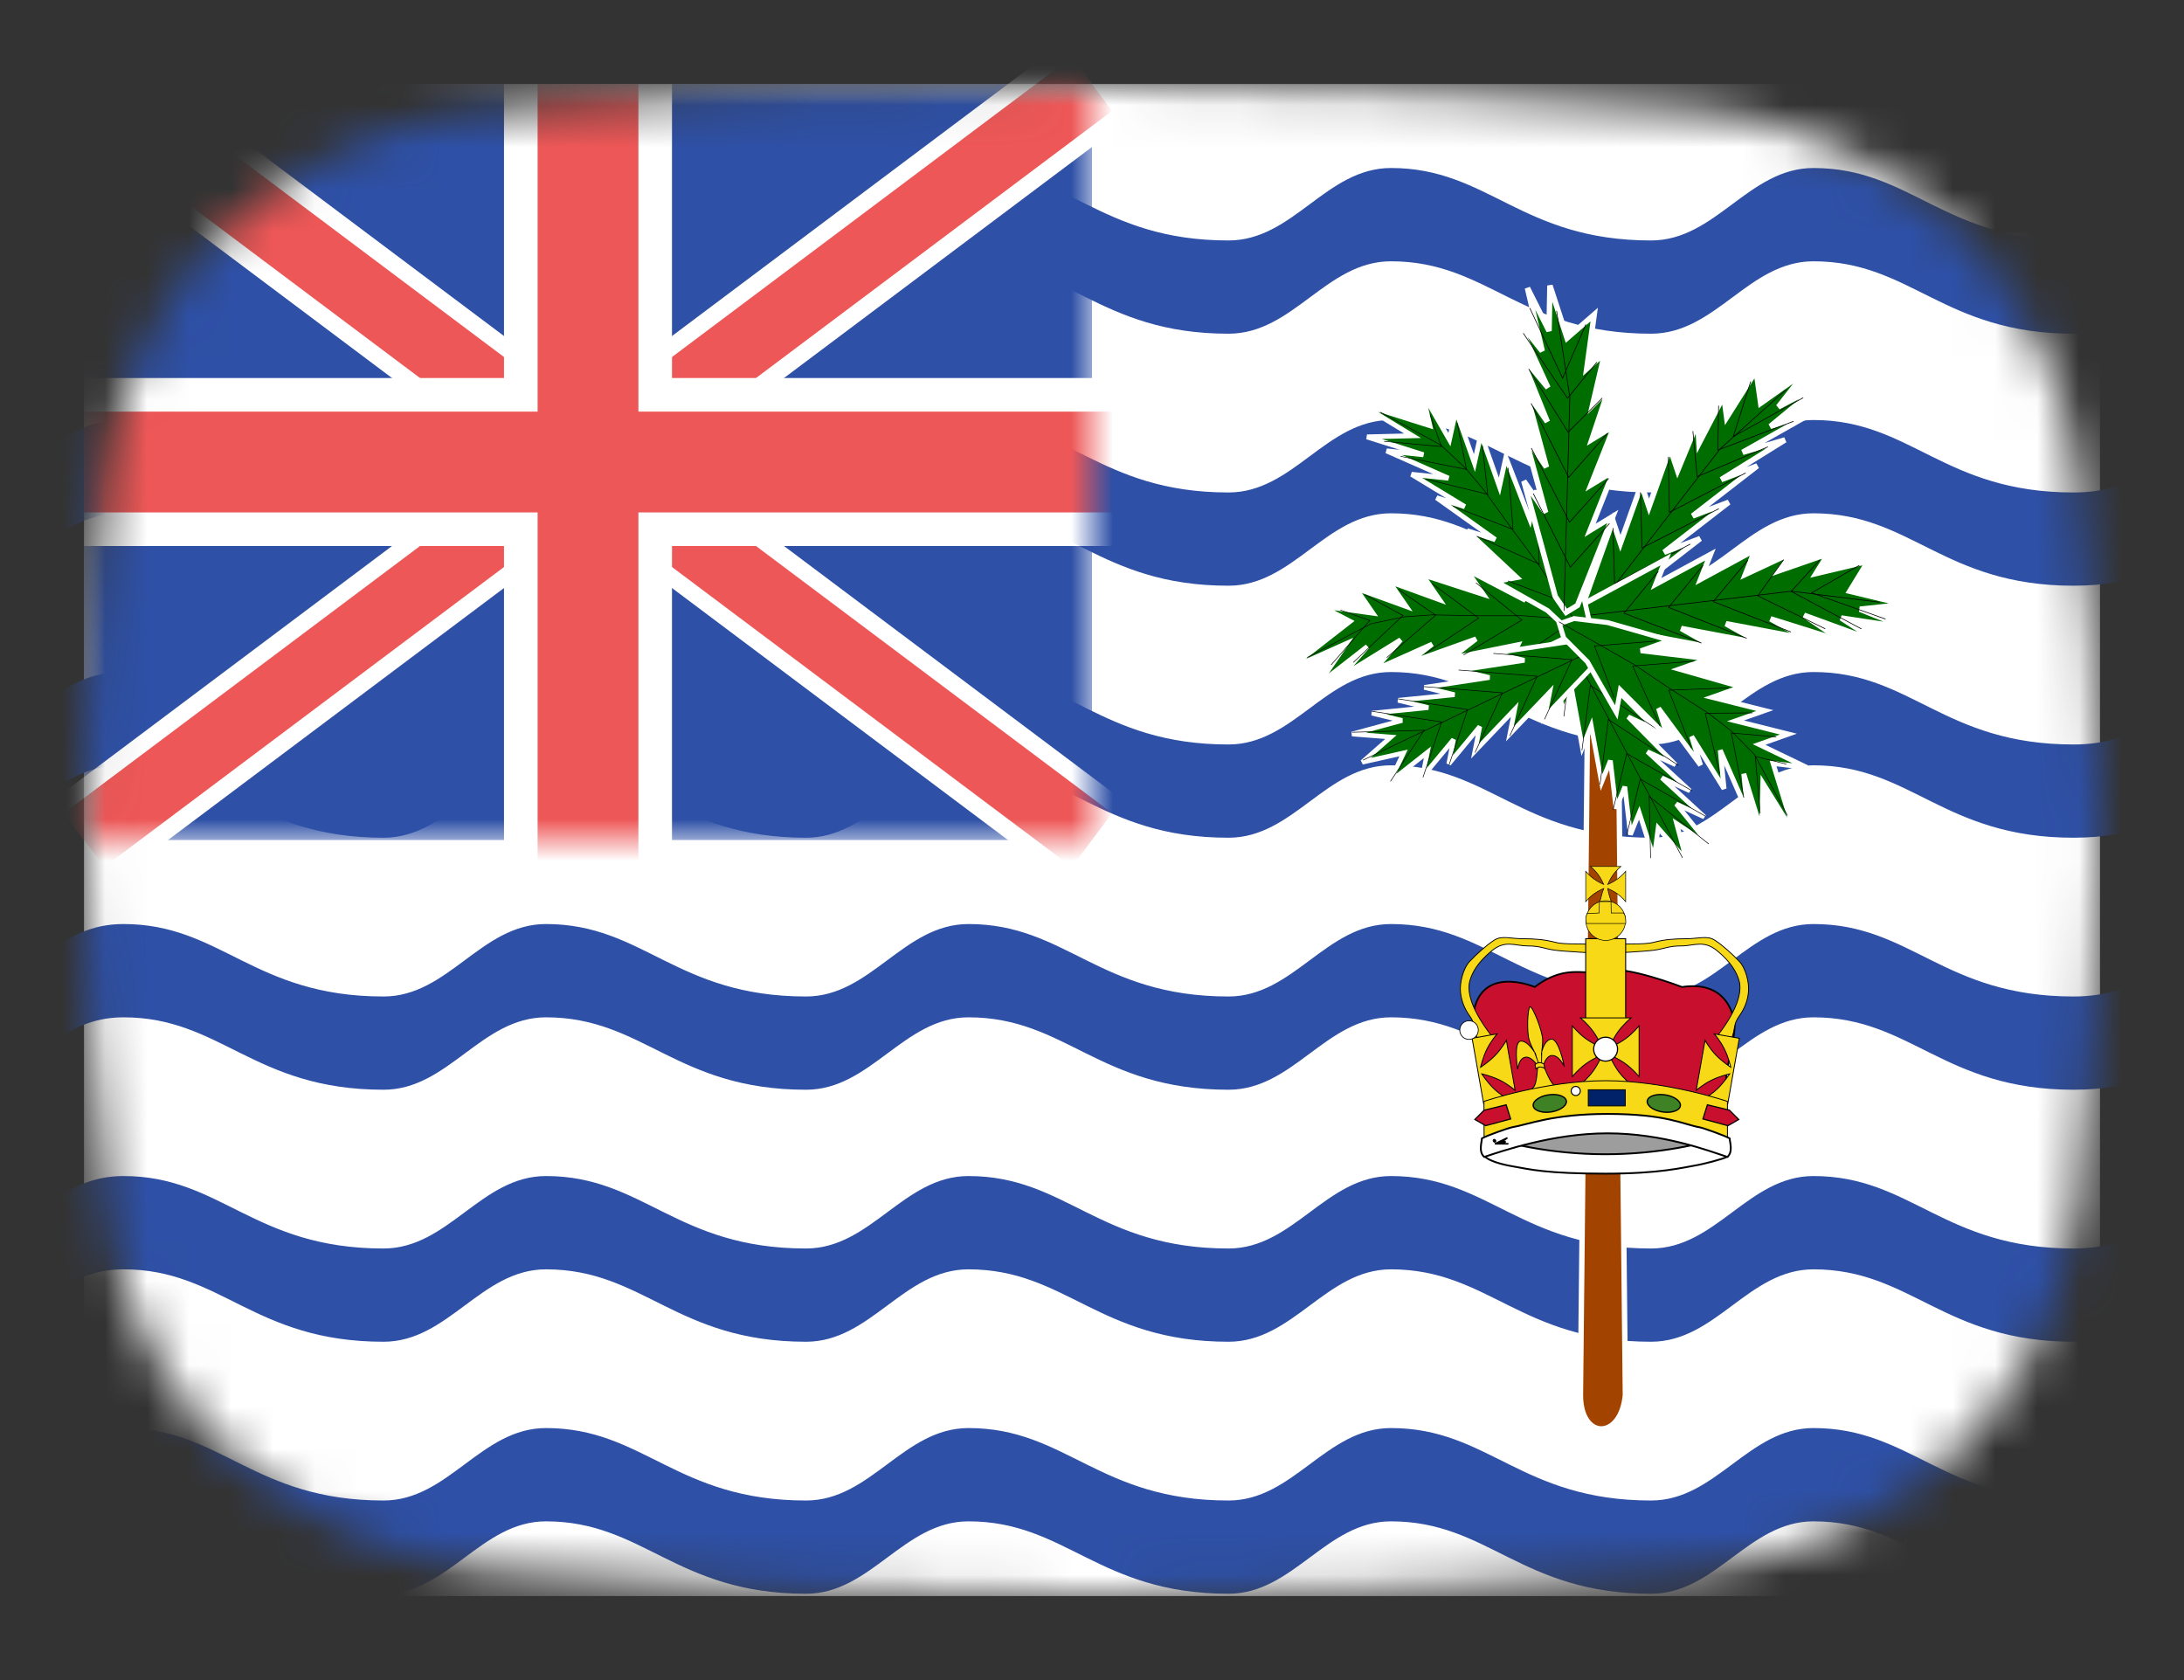 <svg width="52" height="40" viewBox="0 0 52 40" fill="none" xmlns="http://www.w3.org/2000/svg">
<rect x="0" y="0" width="52" height="40" fill="#333333" stroke="none"/>
<mask id="mask0_1_40176" style="mask-type:alpha" maskUnits="userSpaceOnUse" x="2" y="2" width="48" height="36">
<path d="M2.569 11.136C3.167 6.412 7.042 3.002 11.786 2.609C15.641 2.289 20.62 2 26 2C31.38 2 36.359 2.289 40.214 2.609C44.959 3.002 48.833 6.412 49.431 11.136C49.752 13.676 50 16.704 50 20C50 23.296 49.752 26.324 49.431 28.864C48.833 33.587 44.959 36.998 40.214 37.391C36.359 37.711 31.38 38 26 38C20.62 38 15.641 37.711 11.786 37.391C7.042 36.998 3.167 33.587 2.569 28.864C2.248 26.324 2 23.296 2 20C2 16.704 2.248 13.676 2.569 11.136Z" fill="#00D0BF"/>
</mask>
<g mask="url(#mask0_1_40176)">
<rect x="2" y="2" width="48" height="36" fill="white"/>
<path d="M52 34.555C51.417 34.906 50.917 35.725 49.369 35.725C46.274 35.725 45.5 34 43.178 34C41.631 34 40.857 35.725 39.31 35.725C36.214 35.725 35.441 34 33.119 34C31.572 34 30.798 35.725 29.25 35.725C26.155 35.725 25.381 34 23.06 34C21.512 34 20.738 35.725 19.191 35.725C16.095 35.725 15.322 34 13 34C11.452 34 10.678 35.725 9.131 35.725C6.036 35.725 5.262 34 2.941 34C1.393 34 0.929 35.229 0 35.229V37.45C0.929 37.45 1.393 36.221 2.941 36.221C5.262 36.221 6.036 37.945 9.131 37.945C10.678 37.945 11.452 36.221 13 36.221C15.321 36.221 16.095 37.945 19.191 37.945C20.738 37.945 21.512 36.221 23.06 36.221C25.381 36.221 26.155 37.945 29.25 37.945C30.798 37.945 31.572 36.221 33.119 36.221C35.441 36.221 36.214 37.945 39.31 37.945C40.857 37.945 41.631 36.221 43.178 36.221C45.5 36.221 46.274 37.945 49.369 37.945C50.917 37.945 51.417 37.456 52 37.106V34.555Z" fill="#2E50A6"/>
<path d="M52 28.555C51.417 28.906 50.917 29.725 49.369 29.725C46.274 29.725 45.5 28 43.178 28C41.631 28 40.857 29.725 39.31 29.725C36.214 29.725 35.441 28 33.119 28C31.572 28 30.798 29.725 29.25 29.725C26.155 29.725 25.381 28 23.06 28C21.512 28 20.738 29.725 19.191 29.725C16.095 29.725 15.322 28 13 28C11.452 28 10.678 29.725 9.131 29.725C6.036 29.725 5.262 28 2.941 28C1.393 28 0.929 29.229 0 29.229V31.45C0.929 31.45 1.393 30.221 2.941 30.221C5.262 30.221 6.036 31.945 9.131 31.945C10.678 31.945 11.452 30.221 13 30.221C15.321 30.221 16.095 31.945 19.191 31.945C20.738 31.945 21.512 30.221 23.06 30.221C25.381 30.221 26.155 31.945 29.25 31.945C30.798 31.945 31.572 30.221 33.119 30.221C35.441 30.221 36.214 31.945 39.31 31.945C40.857 31.945 41.631 30.221 43.178 30.221C45.5 30.221 46.274 31.945 49.369 31.945C50.917 31.945 51.417 31.456 52 31.106V28.555Z" fill="#2E50A6"/>
<path d="M52 22.555C51.417 22.906 50.917 23.725 49.369 23.725C46.274 23.725 45.5 22 43.178 22C41.631 22 40.857 23.725 39.31 23.725C36.214 23.725 35.441 22 33.119 22C31.572 22 30.798 23.725 29.25 23.725C26.155 23.725 25.381 22 23.06 22C21.512 22 20.738 23.725 19.191 23.725C16.095 23.725 15.322 22 13 22C11.452 22 10.678 23.725 9.131 23.725C6.036 23.725 5.262 22 2.941 22C1.393 22 0.929 23.229 0 23.229V25.45C0.929 25.45 1.393 24.221 2.941 24.221C5.262 24.221 6.036 25.945 9.131 25.945C10.678 25.945 11.452 24.221 13 24.221C15.321 24.221 16.095 25.945 19.191 25.945C20.738 25.945 21.512 24.221 23.06 24.221C25.381 24.221 26.155 25.945 29.25 25.945C30.798 25.945 31.572 24.221 33.119 24.221C35.441 24.221 36.214 25.945 39.31 25.945C40.857 25.945 41.631 24.221 43.178 24.221C45.5 24.221 46.274 25.945 49.369 25.945C50.917 25.945 51.417 25.456 52 25.106V22.555Z" fill="#2E50A6"/>
<path d="M52 16.555C51.417 16.906 50.917 17.725 49.369 17.725C46.274 17.725 45.5 16 43.178 16C41.631 16 40.857 17.725 39.31 17.725C36.214 17.725 35.441 16 33.119 16C31.572 16 30.798 17.725 29.25 17.725C26.155 17.725 25.381 16 23.06 16C21.512 16 20.738 17.725 19.191 17.725C16.095 17.725 15.322 16 13 16C11.452 16 10.678 17.725 9.131 17.725C6.036 17.725 5.262 16 2.941 16C1.393 16 0.929 17.229 0 17.229V19.45C0.929 19.45 1.393 18.221 2.941 18.221C5.262 18.221 6.036 19.945 9.131 19.945C10.678 19.945 11.452 18.221 13 18.221C15.321 18.221 16.095 19.945 19.191 19.945C20.738 19.945 21.512 18.221 23.06 18.221C25.381 18.221 26.155 19.945 29.25 19.945C30.798 19.945 31.572 18.221 33.119 18.221C35.441 18.221 36.214 19.945 39.31 19.945C40.857 19.945 41.631 18.221 43.178 18.221C45.5 18.221 46.274 19.945 49.369 19.945C50.917 19.945 51.417 19.456 52 19.106V16.555Z" fill="#2E50A6"/>
<path d="M52 10.555C51.417 10.906 50.917 11.725 49.369 11.725C46.274 11.725 45.5 10 43.178 10C41.631 10 40.857 11.725 39.31 11.725C36.214 11.725 35.441 10 33.119 10C31.572 10 30.798 11.725 29.25 11.725C26.155 11.725 25.381 10 23.06 10C21.512 10 20.738 11.725 19.191 11.725C16.095 11.725 15.322 10 13 10C11.452 10 10.678 11.725 9.131 11.725C6.036 11.725 5.262 10 2.941 10C1.393 10 0.929 11.229 0 11.229V13.45C0.929 13.45 1.393 12.221 2.941 12.221C5.262 12.221 6.036 13.945 9.131 13.945C10.678 13.945 11.452 12.221 13 12.221C15.321 12.221 16.095 13.945 19.191 13.945C20.738 13.945 21.512 12.221 23.06 12.221C25.381 12.221 26.155 13.945 29.25 13.945C30.798 13.945 31.572 12.221 33.119 12.221C35.441 12.221 36.214 13.945 39.31 13.945C40.857 13.945 41.631 12.221 43.178 12.221C45.5 12.221 46.274 13.945 49.369 13.945C50.917 13.945 51.417 13.457 52 13.106V10.555Z" fill="#2E50A6"/>
<path d="M52 4.555C51.417 4.906 50.917 5.725 49.369 5.725C46.274 5.725 45.5 4 43.178 4C41.631 4 40.857 5.725 39.31 5.725C36.214 5.725 35.441 4 33.119 4C31.572 4 30.798 5.725 29.25 5.725C26.155 5.725 25.381 4 23.06 4C21.512 4 20.738 5.725 19.191 5.725C16.095 5.725 15.322 4 13 4C11.452 4 10.678 5.725 9.131 5.725C6.036 5.725 5.262 4 2.941 4C1.393 4 0.929 5.229 0 5.229V7.45C0.929 7.45 1.393 6.221 2.941 6.221C5.262 6.221 6.036 7.945 9.131 7.945C10.678 7.945 11.452 6.221 13 6.221C15.321 6.221 16.095 7.945 19.191 7.945C20.738 7.945 21.512 6.221 23.06 6.221C25.381 6.221 26.155 7.945 29.25 7.945C30.798 7.945 31.572 6.221 33.119 6.221C35.441 6.221 36.214 7.945 39.31 7.945C40.857 7.945 41.631 6.221 43.178 6.221C45.5 6.221 46.274 7.945 49.369 7.945C50.917 7.945 51.417 7.457 52 7.106V4.555Z" fill="#2E50A6"/>
<path d="M37.843 12.855L37.629 33.217C37.629 34.289 38.598 34.289 38.7 33.217L38.486 12.855H37.843Z" fill="#A24300" stroke="white" stroke-width="0.129"/>
<path d="M40.157 20.491L39.479 19.714L39.382 20.442L39.03 19.352L38.819 19.872L38.687 18.73L38.476 19.25L38.343 18.108L38.132 18.628L37.886 17.278L37.675 17.799L37.428 16.448L37.217 16.969L36.97 15.619L36.847 14.944L36.952 14.684L37.287 14.838L37.85 15.408L38.977 16.547L38.308 16.237L39.434 17.376L38.766 17.067L39.892 18.206L39.223 17.896L40.236 18.828L39.567 18.519L40.579 19.45L39.91 19.141L40.702 20.125L39.919 19.609L40.157 20.491Z" fill="#006D00" stroke="white" stroke-width="0.112"/>
<path d="M40.059 20.422L37.05 14.752" stroke="black" stroke-width="0.014"/>
<path d="M39.102 16.604L37.436 15.509L37.235 17.057" stroke="black" stroke-width="0.014"/>
<path d="M39.532 17.413L37.865 16.319L37.665 17.867" stroke="black" stroke-width="0.014"/>
<path d="M39.962 18.223L38.295 17.129L38.095 18.677" stroke="black" stroke-width="0.014"/>
<path d="M40.285 18.826L38.731 17.942L38.406 19.285" stroke="black" stroke-width="0.014"/>
<path d="M40.607 19.433L39.053 18.549L38.729 19.892" stroke="black" stroke-width="0.014"/>
<path d="M40.685 20.094L39.266 18.962L39.3 20.43" stroke="black" stroke-width="0.014"/>
<path d="M43.021 8.822L41.921 9.601L41.812 8.825L41.111 9.937L41.042 9.421L40.452 10.556L40.421 10.047L39.942 11.205L39.762 10.665L39.261 12.07L39.082 11.531L38.581 12.935L38.402 12.396L37.901 13.801L37.651 14.503L37.741 14.773L38.171 14.61L38.941 14.015L40.48 12.823L39.621 13.149L41.16 11.958L40.301 12.284L41.84 11.092L40.981 11.418L42.5 10.474L41.491 10.769L43.12 9.848L42.15 10.151L43.371 9.145L42.341 9.688L43.021 8.822Z" fill="#006D00" stroke="white" stroke-width="0.13"/>
<path d="M42.526 9.276L40.959 10.683L37.828 14.732" stroke="black" stroke-width="0.016"/>
<path d="M40.246 12.954L38.442 13.894L38.405 12.571" stroke="black" stroke-width="0.016"/>
<path d="M40.925 12.111L39.095 13.046L39.058 11.722" stroke="black" stroke-width="0.016"/>
<path d="M41.564 11.26L39.747 12.197L39.723 10.877" stroke="black" stroke-width="0.016"/>
<path d="M42.093 10.638L40.408 11.348L40.307 10.265" stroke="black" stroke-width="0.016"/>
<path d="M42.704 10.03L40.901 10.716L40.919 9.658" stroke="black" stroke-width="0.016"/>
<path d="M42.934 9.469L41.269 10.394L41.683 9.085" stroke="black" stroke-width="0.016"/>
<path d="M30.674 15.94L32.144 14.794L31.438 14.425L32.688 14.599L32.276 14.002L33.482 14.44L33.07 13.842L34.276 14.28L33.864 13.682L35.32 14.155L34.908 13.557L36.32 14.294L35.908 13.696L37.364 14.169L38.07 14.537L38.276 14.836L37.981 15.066L37.188 15.225L35.894 15.856L36.144 15.35L34.556 15.67L35.144 15.211L33.512 15.795L34.1 15.336L32.718 15.954L33.35 15.232L31.924 16.114L32.556 15.392L31.38 16.309L32.056 15.322L30.674 15.94Z" fill="#006D00" stroke="white" stroke-width="0.117"/>
<path d="M31.123 15.653L32.637 14.853L33.435 14.685L34.099 14.639L35.239 14.66L36.268 14.659L38.3 14.814" stroke="black" stroke-width="0.014"/>
<path d="M36.12 15.688L37.251 14.92L36.156 14.033" stroke="black" stroke-width="0.014"/>
<path d="M34.847 15.594L36.235 14.762L35.142 13.876" stroke="black" stroke-width="0.014"/>
<path d="M33.928 15.568L35.205 14.716L34.099 13.897" stroke="black" stroke-width="0.014"/>
<path d="M32.222 15.771L33.404 14.655L32.499 14.158" stroke="black" stroke-width="0.014"/>
<path d="M31.692 15.832L32.614 14.773L31.916 14.525" stroke="black" stroke-width="0.014"/>
<path d="M33.018 15.657L34.182 14.647L33.296 14.035" stroke="black" stroke-width="0.014"/>
<path d="M45.348 14.39L44.042 14.077L44.481 13.361L43.238 13.656L43.533 13.182L42.354 13.59L42.672 13.155L41.557 13.676L41.788 13.089L40.493 13.79L40.724 13.204L39.429 13.905L39.661 13.319L38.366 14.02L37.718 14.37L37.603 14.664L38.019 14.899L38.967 15.078L40.862 15.435L40.03 14.963L41.926 15.32L41.094 14.849L42.99 15.206L42.157 14.734L43.874 15.272L42.955 14.648L44.735 15.298L43.839 14.714L45.383 14.948L44.285 14.505L45.348 14.39Z" fill="#006D00" stroke="white" stroke-width="0.13"/>
<path d="M44.756 14.339L42.653 14.076L37.61 14.674" stroke="black" stroke-width="0.016"/>
<path d="M40.511 15.311L38.667 14.6L39.485 13.602" stroke="black" stroke-width="0.016"/>
<path d="M41.587 15.196L39.728 14.461L40.547 13.463" stroke="black" stroke-width="0.016"/>
<path d="M42.641 15.046L40.79 14.323L41.615 13.337" stroke="black" stroke-width="0.016"/>
<path d="M43.459 14.971L41.852 14.187L42.468 13.326" stroke="black" stroke-width="0.016"/>
<path d="M44.32 14.973L42.648 14.081L43.33 13.329" stroke="black" stroke-width="0.016"/>
<path d="M44.893 14.739L43.134 14.115L44.27 13.46" stroke="black" stroke-width="0.016"/>
<path d="M32.365 9.604L34.044 10.135L33.861 9.337L34.51 10.467L34.663 9.775L35.106 11.025L35.259 10.333L35.701 11.583L35.854 10.892L36.427 12.368L36.58 11.676L36.946 13.272L37.099 12.58L37.671 14.056L37.854 14.854L37.778 15.2L37.442 15.094L36.846 14.536L35.625 13.845L36.121 13.751L34.93 12.635L35.602 12.847L34.205 11.851L34.876 12.063L33.609 11.293L34.487 11.385L33.013 10.735L33.892 10.827L32.548 10.402L33.632 10.375L32.365 9.604Z" fill="#006D00" stroke="white" stroke-width="0.117"/>
<path d="M32.868 9.815L34.306 10.596L34.898 11.152L35.331 11.666L36.008 12.607L36.633 13.444L37.764 15.186" stroke="black" stroke-width="0.014"/>
<path d="M35.901 13.831L37.174 14.312L37.115 12.813" stroke="black" stroke-width="0.014"/>
<path d="M35.162 12.766L36.648 13.431L36.589 11.93" stroke="black" stroke-width="0.014"/>
<path d="M34.598 12.053L36.025 12.606L35.909 11.14" stroke="black" stroke-width="0.014"/>
<path d="M33.347 10.865L34.915 11.176L34.694 10.074" stroke="black" stroke-width="0.014"/>
<path d="M32.956 10.508L34.319 10.632L34.049 9.866" stroke="black" stroke-width="0.014"/>
<path d="M33.942 11.407L35.422 11.769L35.296 10.611" stroke="black" stroke-width="0.014"/>
<path d="M32.435 18.147L33.418 17.927L33.095 18.613L33.985 17.912L33.87 18.495L34.609 17.605L34.494 18.188L35.233 17.298L35.118 17.882L36.065 16.889L35.95 17.472L36.898 16.48L36.783 17.063L37.73 16.071L38.204 15.574L38.261 15.283L37.903 15.195L37.128 15.313L35.578 15.548L36.295 15.722L34.746 15.957L35.463 16.131L33.914 16.366L34.631 16.54L33.289 16.673L34.007 16.847L32.665 16.98L33.383 17.154L32.192 17.476L33.117 17.548L32.435 18.147Z" fill="#006D00" stroke="white" stroke-width="0.112"/>
<path d="M32.452 18.098L38.244 15.332" stroke="black" stroke-width="0.014"/>
<path d="M35.556 15.557L37.427 15.705L36.774 17.126" stroke="black" stroke-width="0.014"/>
<path d="M34.729 15.952L36.599 16.1L35.947 17.521" stroke="black" stroke-width="0.014"/>
<path d="M33.902 16.347L35.772 16.495L35.12 17.917" stroke="black" stroke-width="0.014"/>
<path d="M33.281 16.638L34.944 16.893L34.501 18.213" stroke="black" stroke-width="0.014"/>
<path d="M32.66 16.934L34.323 17.189L33.88 18.509" stroke="black" stroke-width="0.014"/>
<path d="M32.195 17.434L33.909 17.386L33.106 18.604" stroke="black" stroke-width="0.014"/>
<path d="M36.903 6.798L37.311 8.05L37.957 7.49L37.779 8.781L38.207 8.406L37.916 9.652L38.304 9.262L37.901 10.463L38.441 10.133L37.881 11.545L38.421 11.215L37.86 12.626L38.4 12.296L37.84 13.708L37.56 14.413L37.29 14.578L37.03 14.203L36.781 13.286L36.282 11.453L36.801 12.205L36.302 10.372L36.821 11.123L36.322 9.291L36.842 10.042L36.185 8.419L36.857 9.231L36.088 7.563L36.72 8.359L36.368 6.857L36.882 7.879L36.903 6.798Z" fill="#006D00" stroke="white" stroke-width="0.13"/>
<path d="M37.062 7.401L37.377 9.456L37.238 14.543" stroke="black" stroke-width="0.016"/>
<path d="M36.506 11.75L37.389 13.504L38.32 12.464" stroke="black" stroke-width="0.016"/>
<path d="M36.461 10.669L37.37 12.434L38.301 11.393" stroke="black" stroke-width="0.016"/>
<path d="M36.455 9.604L37.35 11.364L38.269 10.318" stroke="black" stroke-width="0.016"/>
<path d="M36.398 8.785L37.336 10.289L38.149 9.477" stroke="black" stroke-width="0.016"/>
<path d="M36.269 7.934L37.322 9.483L38.019 8.624" stroke="black" stroke-width="0.016"/>
<path d="M36.424 7.335L37.205 9.004L37.758 7.724" stroke="black" stroke-width="0.016"/>
<path d="M42.745 19.888L42.216 18.176L43.019 18.272L41.883 17.725L42.58 17.478L41.322 17.163L42.02 16.917L40.762 16.602L41.459 16.355L39.975 15.931L40.672 15.685L39.066 15.494L39.763 15.247L38.278 14.823L37.475 14.727L37.127 14.851L37.233 15.193L37.793 15.754L38.484 16.961L38.58 16.425L39.701 17.547L39.489 16.863L40.489 18.218L40.277 17.534L41.049 18.779L40.958 17.862L41.609 19.34L41.519 18.423L41.942 19.792L41.973 18.642L42.745 19.888Z" fill="#006D00" stroke="white" stroke-width="0.117"/>
<path d="M42.558 19.415L41.768 17.961L41.206 17.39L40.685 16.988L39.731 16.375L38.883 15.806L37.117 14.803" stroke="black" stroke-width="0.014"/>
<path d="M38.431 16.61L37.964 15.378L39.429 15.263" stroke="black" stroke-width="0.014"/>
<path d="M39.518 17.279L38.874 15.856L40.339 15.741" stroke="black" stroke-width="0.014"/>
<path d="M40.268 17.811L39.731 16.432L41.164 16.378" stroke="black" stroke-width="0.014"/>
<path d="M41.52 18.991L41.223 17.451L42.292 17.546" stroke="black" stroke-width="0.014"/>
<path d="M41.909 19.363L41.793 18.01L42.535 18.193" stroke="black" stroke-width="0.014"/>
<path d="M40.948 18.426L40.6 16.981L41.724 16.973" stroke="black" stroke-width="0.014"/>
<path d="M35.731 27.151L38.228 26.703L40.829 27.151L39.622 27.653L37.396 27.689L35.731 27.151Z" fill="#9D9D9D" stroke="black" stroke-width="0.026"/>
<path d="M38.247 23.117C37.811 23.268 37.327 22.903 36.541 23.499C36.541 23.499 35.169 22.912 35.064 24.269C35.06 24.324 35.282 24.655 35.312 24.631C35.485 24.499 35.23 24.759 35.23 24.797C35.23 24.835 35.256 24.856 35.264 24.873C35.273 24.89 35.294 24.915 35.298 24.987C35.302 25.059 35.142 25.254 35.21 25.326C35.277 25.397 35.281 25.604 35.281 25.663C35.281 25.722 35.324 25.886 35.353 25.92C35.383 25.954 35.433 26.038 35.433 26.11C35.433 26.181 35.463 26.38 35.45 26.43C35.437 26.481 35.526 26.544 35.606 26.569C35.686 26.594 36.719 26.612 38.169 26.587C39.62 26.562 40.103 26.791 40.703 26.573C40.795 26.54 40.812 26.464 40.804 26.422C40.795 26.38 40.804 26.245 40.829 26.211C40.854 26.177 41.023 25.907 40.989 25.857C41.021 25.828 41.257 25.994 41.107 25.846C41.068 25.808 41.128 25.41 41.149 25.326C41.17 25.242 41.202 25.084 41.241 25.054C41.28 25.025 41.175 24.915 41.182 24.896C41.19 24.876 41.218 24.814 41.258 24.786C41.258 24.786 41.331 24.443 41.286 24.274C41.241 24.106 41.076 23.347 40.047 23.499C40.047 23.499 38.671 22.97 38.247 23.117Z" fill="#C8102E" stroke="black" stroke-width="0.041"/>
<path d="M36.43 23.97C36.37 23.992 36.346 24.579 36.412 24.771C36.457 24.904 36.508 24.995 36.537 25.051C36.478 24.958 36.345 24.779 36.209 24.787C36.038 24.798 36.123 25.412 36.135 25.451C36.135 25.451 36.135 25.451 36.135 25.451C36.135 25.451 36.135 25.452 36.135 25.452C36.135 25.452 36.136 25.452 36.136 25.452C36.141 25.437 36.166 25.179 36.335 25.169C36.446 25.162 36.559 25.3 36.601 25.359C36.605 25.378 36.608 25.397 36.612 25.416C36.597 25.475 36.605 25.613 36.558 25.791C36.501 26.005 36.218 26.044 36.17 26.049L36.79 26.01C36.791 26.01 36.792 26.01 36.792 26.01C36.792 26.01 36.793 26.01 36.793 26.01C36.794 26.01 36.794 26.01 36.795 26.01L37.416 25.971C37.367 25.972 37.071 25.969 36.941 25.766C36.833 25.599 36.798 25.463 36.763 25.406C36.76 25.387 36.757 25.369 36.753 25.35C36.774 25.286 36.836 25.137 36.947 25.13C37.117 25.119 37.23 25.368 37.241 25.382C37.241 25.382 37.241 25.382 37.241 25.382C37.241 25.382 37.241 25.381 37.241 25.381C37.241 25.381 37.241 25.381 37.241 25.381C37.239 25.341 37.109 24.731 36.938 24.741C36.801 24.75 36.734 24.942 36.708 25.04C36.718 24.982 36.731 24.861 36.73 24.751C36.727 24.552 36.497 23.966 36.433 23.97C36.432 23.97 36.431 23.97 36.43 23.97ZM36.54 25.055C36.546 25.064 36.551 25.073 36.556 25.08C36.556 25.08 36.573 25.14 36.573 25.14C36.573 25.142 36.643 25.346 36.643 25.348C36.638 25.34 36.546 25.067 36.54 25.055ZM36.707 25.044C36.705 25.056 36.708 25.336 36.706 25.344C36.705 25.343 36.701 25.073 36.701 25.071C36.701 25.071 36.706 25.132 36.706 25.132C36.708 25.124 36.705 25.054 36.707 25.044Z" fill="#F7D917" stroke="black" stroke-width="0.021"/>
<path d="M36.549 25.345C36.549 25.345 36.595 25.303 36.647 25.3C36.7 25.296 36.759 25.332 36.759 25.332L36.778 25.436C36.778 25.436 36.718 25.4 36.666 25.404C36.613 25.407 36.568 25.449 36.568 25.449L36.549 25.345Z" fill="#F7D917" stroke="black" stroke-width="0.021"/>
<path d="M35.245 24.986L35.512 24.661C35.512 24.661 35.536 24.693 35.512 24.661C34.965 23.954 34.938 23.549 34.999 23.344C35.06 23.139 35.184 22.916 35.512 22.642C35.84 22.369 36.066 22.521 36.374 22.521C36.681 22.521 36.764 22.589 37.03 22.624C37.297 22.658 38.014 22.692 38.014 22.692V22.504C38.014 22.504 38.043 22.509 38.014 22.504C37.697 22.445 37.297 22.504 37.03 22.435C36.764 22.367 36.538 22.35 36.251 22.35C35.964 22.35 35.758 22.266 35.573 22.386C35.389 22.506 35.163 22.711 34.999 22.882C34.835 23.053 34.753 23.395 34.773 23.617C34.794 23.84 34.876 24.028 34.999 24.199C35.122 24.37 35.102 24.507 35.143 24.627C35.184 24.747 35.245 25.003 35.245 24.986Z" fill="#F7D917" stroke="black" stroke-width="0.02"/>
<path d="M41.159 24.986L40.892 24.661C40.867 24.693 40.892 24.661 40.892 24.661C41.439 23.954 41.466 23.549 41.405 23.344C41.343 23.139 41.22 22.916 40.892 22.642C40.564 22.369 40.338 22.521 40.03 22.521C39.722 22.521 39.64 22.589 39.374 22.624C39.107 22.658 38.389 22.692 38.389 22.692V22.504C38.361 22.509 38.389 22.504 38.389 22.504C38.706 22.445 39.107 22.504 39.374 22.435C39.64 22.367 39.866 22.35 40.153 22.35C40.44 22.35 40.646 22.266 40.831 22.386C41.015 22.506 41.241 22.711 41.405 22.882C41.569 23.053 41.651 23.395 41.63 23.617C41.61 23.84 41.528 24.028 41.405 24.199C41.282 24.37 41.302 24.507 41.261 24.627C41.22 24.747 41.159 25.003 41.159 24.986Z" fill="#F7D917" stroke="black" stroke-width="0.02"/>
<path d="M37.755 22.349H38.706V24.299H37.755V22.349Z" fill="#F7D917" stroke="black" stroke-width="0.023"/>
<path d="M37.87 20.629C37.87 20.629 37.972 20.713 38.05 20.82C38.129 20.927 38.184 21.058 38.184 21.058C38.184 21.058 38.053 21.003 37.946 20.924C37.839 20.846 37.755 20.744 37.755 20.744V21.467C37.755 21.467 37.839 21.365 37.946 21.286C38.053 21.208 38.184 21.153 38.184 21.153C38.184 21.153 38.142 21.261 38.114 21.391C38.09 21.508 37.889 21.778 37.889 21.778L38.475 21.817C38.475 21.817 38.378 21.508 38.339 21.391C38.296 21.265 38.279 21.153 38.279 21.153C38.279 21.153 38.41 21.208 38.517 21.286C38.624 21.365 38.707 21.467 38.707 21.467V20.744C38.707 20.744 38.624 20.846 38.517 20.924C38.41 21.003 38.279 21.058 38.279 21.058C38.279 21.058 38.334 20.927 38.412 20.82C38.491 20.713 38.593 20.629 38.593 20.629H37.87Z" fill="#F7D917" stroke="black" stroke-width="0.014"/>
<path d="M38.703 21.919C38.703 22.044 38.653 22.164 38.564 22.252C38.476 22.341 38.356 22.39 38.231 22.39C38.106 22.39 37.986 22.341 37.897 22.252C37.809 22.164 37.759 22.044 37.759 21.919C37.759 21.794 37.809 21.674 37.897 21.585C37.986 21.497 38.106 21.447 38.231 21.447C38.356 21.447 38.476 21.497 38.564 21.585C38.653 21.674 38.703 21.794 38.703 21.919Z" fill="#F7D917" stroke="black" stroke-width="0.014"/>
<path d="M37.77 21.987H38.708C38.708 21.987 38.722 21.805 38.654 21.737C38.588 21.737 38.362 21.737 38.362 21.737L38.357 21.465H38.249H38.081L38.076 21.737C38.076 21.737 37.88 21.747 37.79 21.747C37.749 21.858 37.755 21.867 37.755 21.867L37.77 21.987Z" fill="#F7D917" stroke="black" stroke-width="0.014"/>
<path d="M37.627 24.234C37.627 24.234 37.798 24.373 37.929 24.552C38.06 24.731 38.151 24.949 38.151 24.949C38.151 24.949 37.933 24.858 37.754 24.727C37.575 24.596 37.436 24.425 37.436 24.425V25.633C37.436 25.633 37.575 25.462 37.754 25.331C37.933 25.2 38.151 25.108 38.151 25.108C38.151 25.108 38.06 25.327 37.929 25.506C37.798 25.685 37.627 25.824 37.627 25.824H38.835C38.835 25.824 38.664 25.685 38.533 25.506C38.402 25.327 38.31 25.108 38.31 25.108C38.31 25.108 38.529 25.2 38.708 25.331C38.887 25.462 39.026 25.633 39.026 25.633V24.425C39.026 24.425 38.887 24.596 38.708 24.727C38.529 24.858 38.31 24.949 38.31 24.949C38.31 24.949 38.402 24.731 38.533 24.552C38.664 24.373 38.835 24.234 38.835 24.234H37.627Z" fill="#F7D917" stroke="black" stroke-width="0.021"/>
<path d="M35.326 26.285L35.921 26.18C35.921 26.18 35.728 26.073 35.568 25.92C35.408 25.766 35.28 25.567 35.28 25.567C35.28 25.567 35.511 25.619 35.71 25.717C35.909 25.815 36.075 25.959 36.075 25.959L35.866 24.769C35.866 24.769 35.758 24.962 35.605 25.122C35.452 25.282 35.252 25.41 35.252 25.41C35.252 25.41 35.304 25.179 35.402 24.98C35.501 24.781 35.645 24.615 35.645 24.615L35.05 24.72L35.326 26.285Z" fill="#F7D917" stroke="black" stroke-width="0.021"/>
<path d="M40.817 24.615C40.817 24.615 40.961 24.781 41.059 24.98C41.157 25.179 41.21 25.41 41.21 25.41C41.21 25.41 41.01 25.282 40.857 25.122C40.703 24.962 40.596 24.769 40.596 24.769L40.386 25.959C40.386 25.959 40.553 25.815 40.752 25.717C40.951 25.619 41.182 25.567 41.182 25.567C41.182 25.567 41.054 25.766 40.894 25.92C40.734 26.073 40.541 26.18 40.541 26.18L41.136 26.285L41.412 24.72L40.817 24.615Z" fill="#F7D917" stroke="black" stroke-width="0.021"/>
<path d="M35.332 26.223L35.336 27.09C35.336 27.09 36.785 26.597 38.233 26.597C39.681 26.597 41.13 27.09 41.13 27.09V26.223C41.13 26.223 39.68 25.73 38.231 25.73C36.781 25.73 35.332 26.223 35.332 26.223Z" fill="#F7D917" stroke="black" stroke-width="0.021"/>
<path d="M35.198 24.525C35.198 24.554 35.192 24.583 35.181 24.61C35.17 24.637 35.154 24.661 35.134 24.682C35.113 24.703 35.089 24.719 35.062 24.73C35.035 24.741 35.006 24.747 34.977 24.747C34.948 24.747 34.919 24.741 34.892 24.73C34.865 24.719 34.841 24.703 34.821 24.682C34.8 24.661 34.784 24.637 34.773 24.61C34.762 24.583 34.756 24.554 34.757 24.525C34.756 24.495 34.762 24.467 34.773 24.44C34.784 24.413 34.8 24.388 34.821 24.367C34.841 24.347 34.865 24.33 34.892 24.319C34.919 24.308 34.948 24.302 34.977 24.302C35.006 24.302 35.035 24.308 35.062 24.319C35.089 24.33 35.113 24.347 35.134 24.367C35.154 24.388 35.17 24.413 35.181 24.44C35.192 24.467 35.198 24.495 35.198 24.525Z" fill="white" stroke="black" stroke-width="0.018"/>
<path d="M38.514 24.979C38.514 25.054 38.484 25.127 38.43 25.18C38.377 25.234 38.304 25.264 38.229 25.264C38.153 25.264 38.081 25.234 38.027 25.18C37.974 25.127 37.944 25.054 37.944 24.979C37.944 24.903 37.974 24.831 38.027 24.777C38.081 24.724 38.153 24.694 38.229 24.694C38.304 24.694 38.377 24.724 38.43 24.777C38.484 24.831 38.514 24.903 38.514 24.979Z" fill="white" stroke="black" stroke-width="0.028"/>
<path d="M37.816 25.946H38.697V26.33H37.816V25.946Z" fill="#012169" stroke="black" stroke-width="0.021"/>
<path d="M39.219 26.23C39.221 26.285 39.264 26.342 39.339 26.389C39.414 26.435 39.515 26.467 39.62 26.478C39.724 26.489 39.824 26.477 39.898 26.445C39.971 26.414 40.011 26.366 40.01 26.31C40.008 26.255 39.965 26.198 39.89 26.152C39.815 26.105 39.714 26.073 39.609 26.063C39.505 26.052 39.404 26.064 39.331 26.095C39.258 26.127 39.218 26.175 39.219 26.23Z" fill="#3E8225" stroke="black" stroke-width="0.031"/>
<path d="M35.337 26.432L35.116 26.653L35.372 26.801L35.968 26.641L35.861 26.304L35.337 26.432Z" fill="#C8102E" stroke="black" stroke-width="0.028"/>
<path d="M41.177 26.432L41.398 26.653L41.142 26.801L40.546 26.641L40.652 26.304L41.177 26.432Z" fill="#C8102E" stroke="black" stroke-width="0.028"/>
<path d="M37.295 26.23C37.293 26.285 37.25 26.342 37.175 26.389C37.1 26.435 36.999 26.467 36.894 26.478C36.789 26.489 36.69 26.477 36.616 26.445C36.543 26.414 36.503 26.366 36.504 26.31C36.506 26.255 36.549 26.198 36.624 26.152C36.699 26.105 36.8 26.073 36.905 26.063C37.01 26.052 37.109 26.064 37.182 26.095C37.256 26.127 37.296 26.175 37.295 26.23Z" fill="#3E8225" stroke="black" stroke-width="0.031"/>
<path d="M37.626 25.975C37.626 26.003 37.615 26.031 37.594 26.051C37.574 26.072 37.546 26.083 37.518 26.083C37.489 26.083 37.461 26.072 37.441 26.051C37.421 26.031 37.409 26.003 37.409 25.975C37.409 25.946 37.421 25.918 37.441 25.898C37.461 25.878 37.489 25.866 37.518 25.866C37.546 25.866 37.574 25.878 37.594 25.898C37.615 25.918 37.626 25.946 37.626 25.975Z" fill="white" stroke="black" stroke-width="0.025"/>
<path d="M40.445 27.733C40.528 27.718 41.028 27.599 41.133 27.536C41.065 27.413 40.943 27.318 41.038 27.358C41.089 27.38 41.129 27.211 40.981 27.082C40.551 27.223 39.52 27.481 38.224 27.481C36.897 27.481 35.853 27.21 35.423 27.069C35.275 27.198 35.321 27.344 35.312 27.399C35.312 27.399 35.312 27.468 35.339 27.522C35.485 27.681 35.957 27.759 36.04 27.773C36.429 27.841 36.818 27.943 38.223 27.943C39.522 27.943 40.056 27.8 40.445 27.733Z" fill="white" stroke="black" stroke-width="0.043"/>
<path d="M35.997 26.84C35.914 26.855 35.387 27.041 35.282 27.105C35.282 27.105 35.282 27.106 35.282 27.106C35.291 27.161 35.191 27.416 35.339 27.545C35.769 27.404 36.977 26.983 38.273 26.983C39.599 26.983 40.698 27.404 41.128 27.545C41.276 27.416 41.175 27.161 41.184 27.106C41.184 27.106 41.184 27.105 41.184 27.105C41.079 27.041 40.553 26.855 40.47 26.84C40.081 26.773 39.678 26.521 38.273 26.521C36.974 26.521 36.386 26.773 35.997 26.84Z" fill="white" stroke="black" stroke-width="0.043"/>
<path d="M35.615 27.158C35.616 27.162 35.616 27.167 35.616 27.171C35.615 27.175 35.613 27.18 35.611 27.183C35.609 27.186 35.606 27.189 35.602 27.191C35.598 27.193 35.594 27.195 35.59 27.195C35.586 27.195 35.581 27.195 35.577 27.193C35.572 27.192 35.568 27.189 35.565 27.186C35.561 27.183 35.558 27.179 35.555 27.175C35.553 27.171 35.551 27.167 35.55 27.162C35.549 27.158 35.549 27.153 35.55 27.149C35.55 27.144 35.552 27.14 35.554 27.137C35.557 27.133 35.56 27.131 35.563 27.128C35.567 27.127 35.571 27.125 35.575 27.125C35.58 27.125 35.584 27.125 35.589 27.127C35.593 27.128 35.597 27.131 35.601 27.134C35.605 27.137 35.608 27.14 35.61 27.145C35.613 27.149 35.614 27.153 35.615 27.158Z" fill="black" stroke="black" stroke-width="0.018"/>
<path d="M35.594 27.232L35.89 27.09L35.75 27.192L35.849 27.181L35.765 27.232L35.915 27.232L35.594 27.232Z" fill="black" stroke="black" stroke-width="0.037"/>
<mask id="mask1_1_40176" style="mask-type:alpha" maskUnits="userSpaceOnUse" x="2" y="2" width="24" height="18">
<rect x="2" y="2" width="24" height="18" fill="#C4C4C4"/>
</mask>
<g mask="url(#mask1_1_40176)">
<rect x="2" y="2" width="24" height="18" fill="#2E50A6"/>
<path d="M2 2L26 20L2 2ZM26 2L2 20L26 2Z" fill="black"/>
<path d="M26 2L2 20M2 2L26 20L2 2Z" stroke="white" stroke-width="2.4"/>
<path d="M2 2L26 20L2 2ZM26 2L2 20L26 2Z" fill="black"/>
<path d="M26 2L2 20M2 2L26 20L2 2Z" stroke="#EE5757" stroke-width="1.6"/>
<path d="M14 2V23V2ZM2 11H30H2Z" fill="black"/>
<path d="M2 11H30M14 2V23V2Z" stroke="white" stroke-width="4"/>
<path d="M14 2V23V2ZM2 11H30H2Z" fill="black"/>
<path d="M2 11H30M14 2V23V2Z" stroke="#EE5757" stroke-width="2.4"/>
</g>
</g>
</svg>
